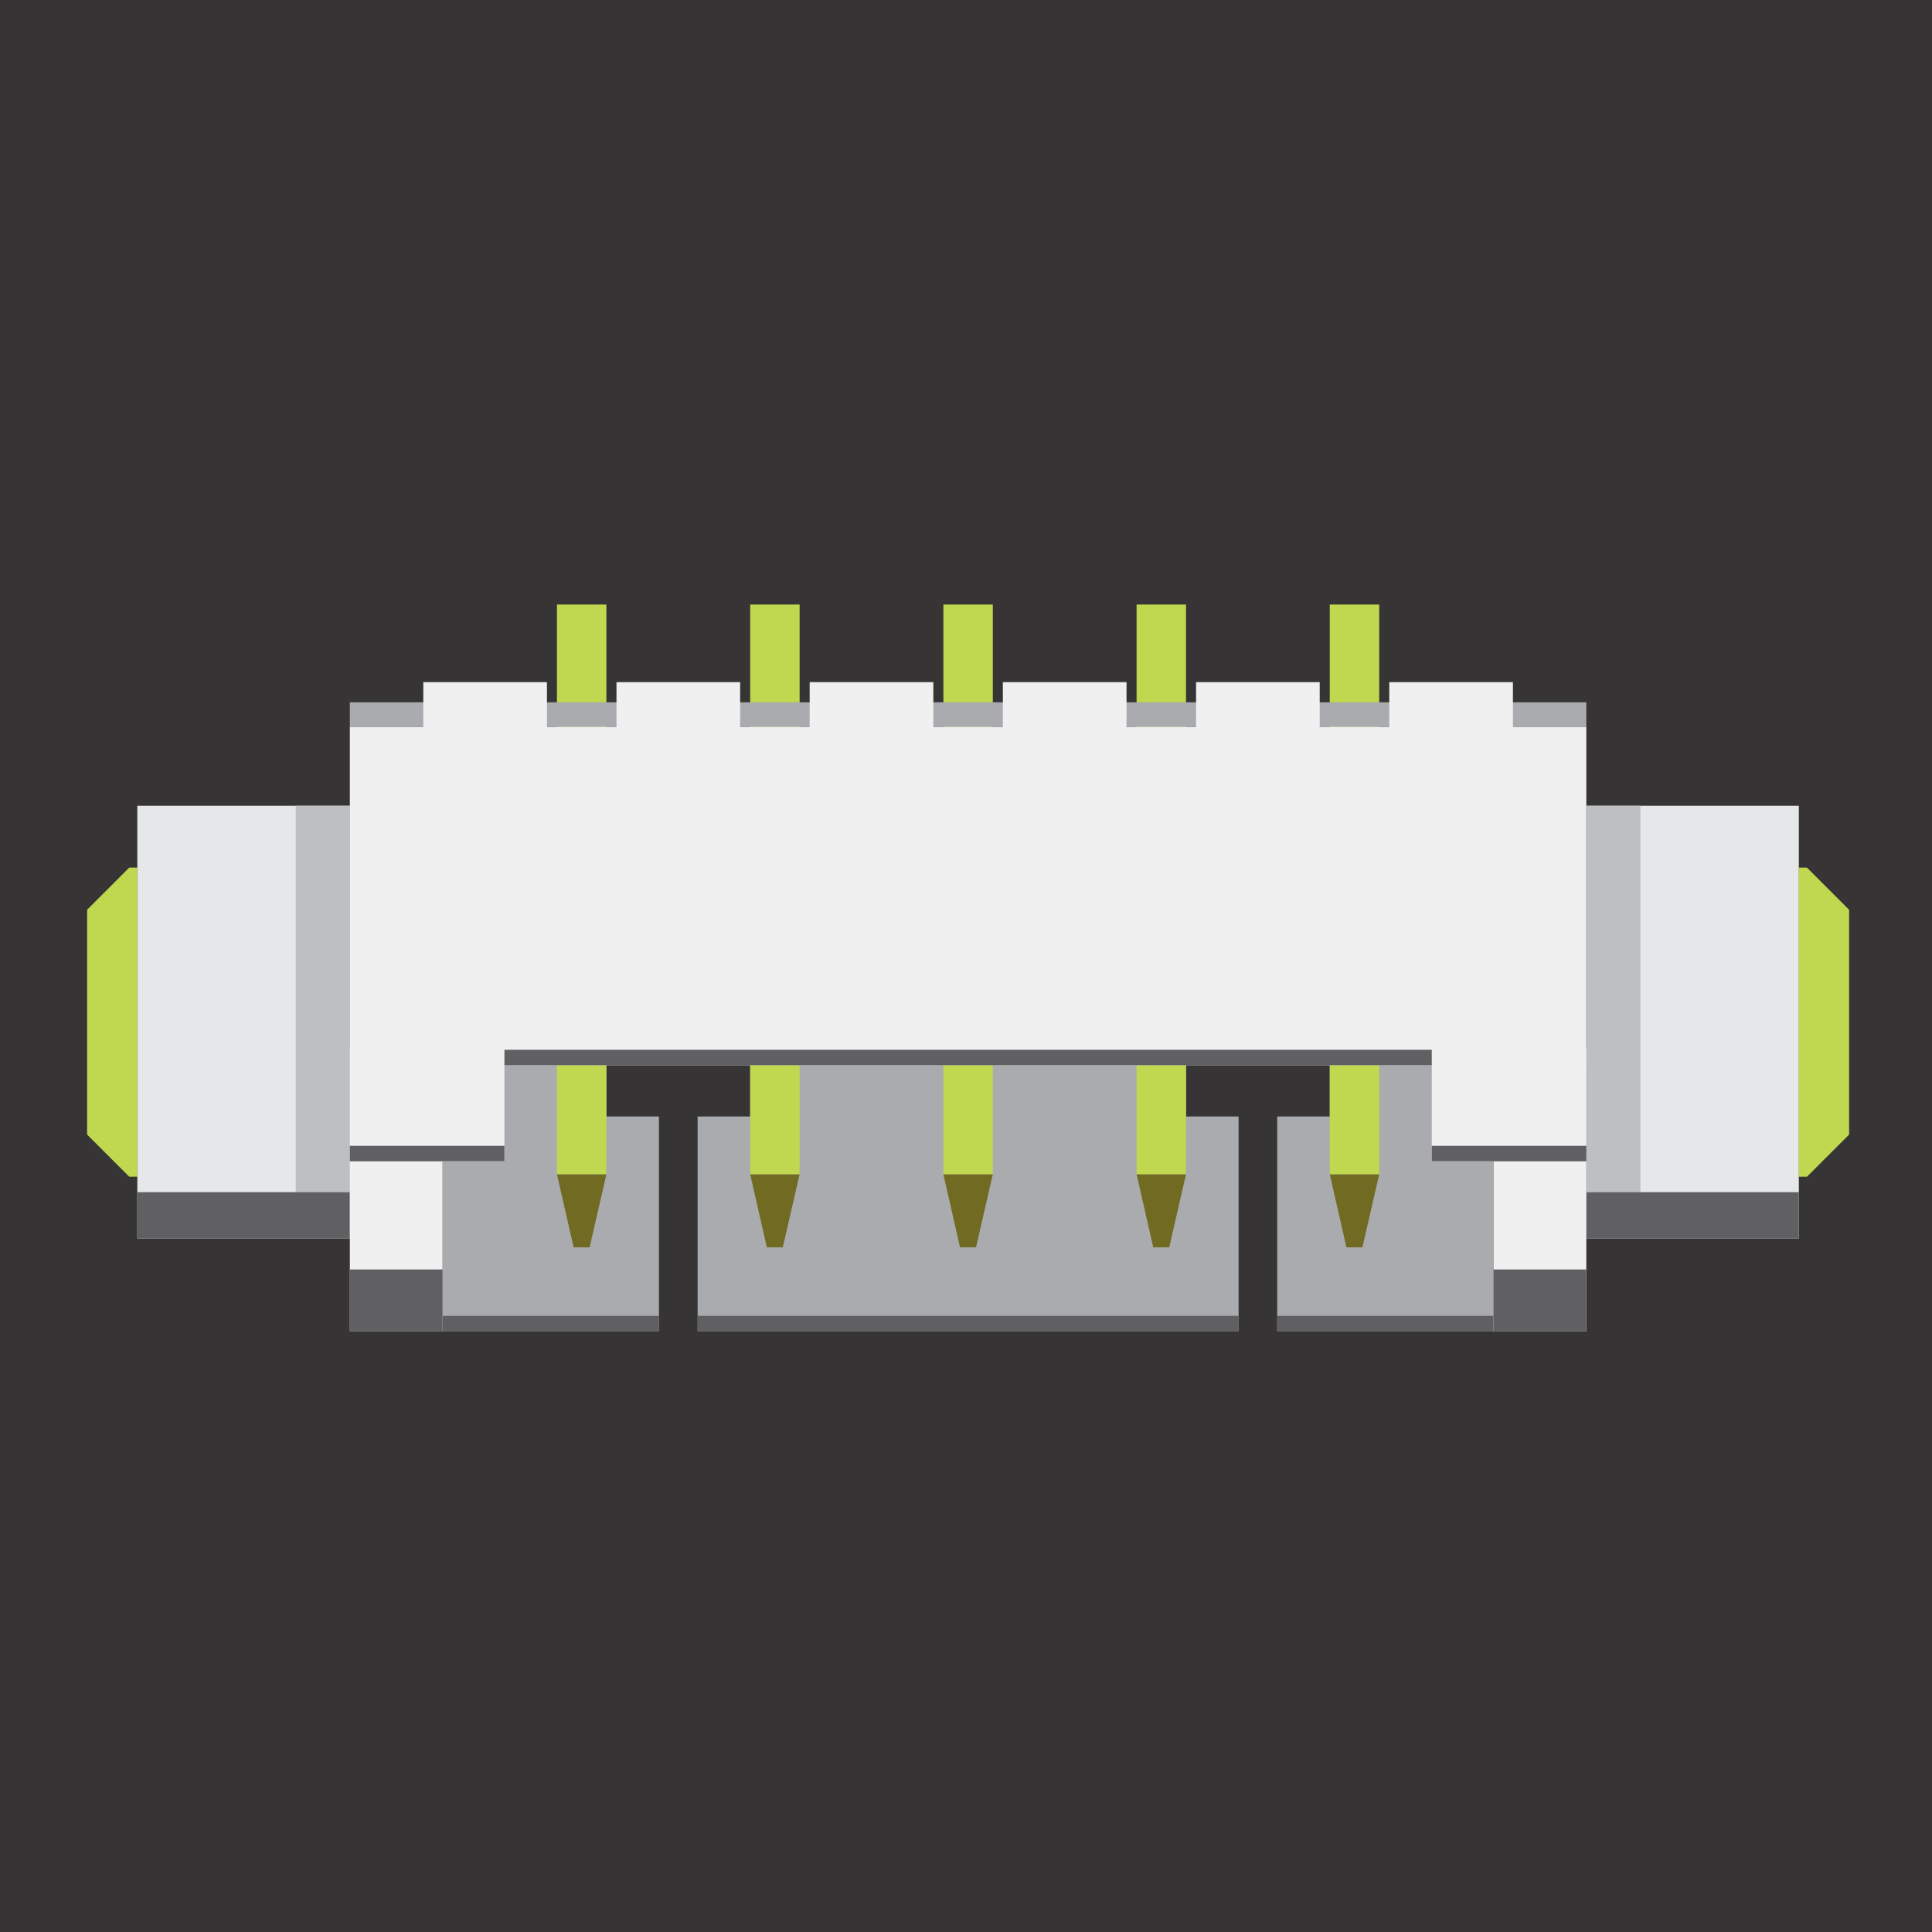 <?xml version='1.0' encoding='UTF-8'?>
<!DOCTYPE svg>
<!-- Creator: CorelDRAW X6 -->
<svg xmlns="http://www.w3.org/2000/svg" shape-rendering="geometricPrecision" viewBox="0 0 42671 42671"  xmlns:xml="http://www.w3.org/XML/1998/namespace" text-rendering="geometricPrecision" image-rendering="optimizeQuality" clip-rule="evenodd" height="0.492in" version="1.1" width="0.492in" xml:space="preserve" fill-rule="evenodd">
    <desc >
        <referenceFile >Molex_53261-0519-smd_icon.svg</referenceFile>
    </desc>
    <g  gorn="0.1" id="_53261-0519_smd-h">
        <g  gorn="0.1.1" id="icon">
            <rect  height="42671" fill="#373435" width="42671"/>
            <g >
                <g >
                    <rect  height="4744" fill="#A9ABAE" x="28209" y="24659" width="4779"/>
                    <rect  height="1536" fill="#A9ABAE" x="29370" y="23187" width="3618"/>
                    <rect  height="341" fill="#606062" x="28209" y="29062" width="4780"/>
                </g>
                <g >
                    <rect  height="4744" fill="#A9ABAE" x="9775" y="24659" width="4779"/>
                    <rect  height="1536" fill="#A9ABAE" x="9775" y="23187" width="3618"/>
                    <rect  height="341" fill="#606062" x="9776" y="29062" width="4778"/>
                </g>
                <g >
                    <rect  height="1536" fill="#A9ABAE" x="16569" y="23187" width="9627"/>
                    <rect  height="4744" fill="#A9ABAE" x="15408" y="24659" width="11948"/>
                    <rect  height="341" fill="#606062" x="15408" y="29062" width="11948"/>
                </g>
                <g >
                    <polygon  points="25103,25934 25471,27550 25824,27550 26195,25934 26195,25934 25103,25934 " fill="#706A22"/>
                    <rect  height="12582" fill="#BFD84F" x="25103" y="13352" width="1092"/>
                </g>
                <g >
                    <polygon  points="29370,25934 29738,27550 30091,27550 30462,25934 30462,25934 29370,25934 " fill="#706A22"/>
                    <rect  height="12582" fill="#BFD84F" x="29370" y="13352" width="1092"/>
                </g>
                <g >
                    <polygon  points="20836,25934 21204,27550 21557,27550 21928,25934 21928,25934 20836,25934 " fill="#706A22"/>
                    <rect  height="12582" fill="#BFD84F" x="20836" y="13352" width="1092"/>
                </g>
                <g >
                    <polygon  points="16569,25934 16937,27550 17289,27550 17661,25934 17661,25934 16569,25934 " fill="#706A22"/>
                    <rect  height="12582" fill="#BFD84F" x="16569" y="13352" width="1092"/>
                </g>
                <g >
                    <polygon  points="12301,25934 12669,27550 13022,27550 13394,25934 13394,25934 12301,25934 " fill="#706A22"/>
                    <rect  height="12582" fill="#BFD84F" x="12301" y="13352" width="1092"/>
                </g>
                <g >
                    <rect  height="7475" fill="#F0F0F0" x="7727" y="16052" width="27309"/>
                    <rect  height="541" fill="#A9ABAE" x="7727" y="15511" width="27309"/>
                    <rect  height="341" fill="#606062" x="7727" y="23186" width="27309"/>
                </g>
                <g >
                    <rect  height="1092" fill="#F0F0F0" x="9349" y="15066" width="2731"/>
                    <rect  height="1092" fill="#F0F0F0" x="13616" y="15066" width="2731"/>
                    <rect  height="1092" fill="#F0F0F0" x="17883" y="15066" width="2731"/>
                    <rect  height="1092" fill="#F0F0F0" x="22150" y="15066" width="2731"/>
                    <rect  height="1092" fill="#F0F0F0" x="26417" y="15066" width="2731"/>
                    <rect  height="1092" fill="#F0F0F0" x="30684" y="15066" width="2731"/>
                </g>
                <g >
                    <polygon  points="39730,19162 39909,19162 40840,20093 40840,25059 39909,25990 39730,25990 " fill="#BFD84F"/>
                    <rect  height="9558" fill="#E6E7E8" x="35036" y="17797" width="4694"/>
                    <rect  height="8534" fill="#BDBFC1" x="35036" y="17797" width="1195"/>
                    <rect  height="1024" fill="#606062" x="35036" y="26331" width="4694"/>
                    <rect  height="3755" fill="#F0F0F0" x="32988" y="25648" width="2048"/>
                    <rect  height="1366" fill="#606062" x="32988" y="28038" width="2048"/>
                    <rect  height="2492" fill="#F0F0F0" x="31623" y="23157" width="3414"/>
                    <rect  height="341" fill="#606062" x="31623" y="25307" width="3414"/>
                </g>
                <g >
                    <polygon  points="2855,19162 3033,19162 3033,25990 2855,25990 1924,25059 1924,20093 " fill="#BFD84F"/>
                    <rect  height="9558" fill="#E6E7E8" x="3033" y="17797" width="4694"/>
                    <rect  height="8534" fill="#BDBFC1" x="6532" y="17797" width="1195"/>
                    <rect  height="1024" fill="#606062" x="3033" y="26331" width="4694"/>
                    <rect  height="3755" fill="#F0F0F0" x="7727" y="25648" width="2048"/>
                    <rect  height="1366" fill="#606062" x="7727" y="28038" width="2048"/>
                    <rect  height="2492" fill="#F0F0F0" x="7727" y="23157" width="3414"/>
                    <rect  height="341" fill="#606062" x="7727" y="25307" width="3414"/>
                </g>
            </g>
        </g>
    </g>
</svg>
